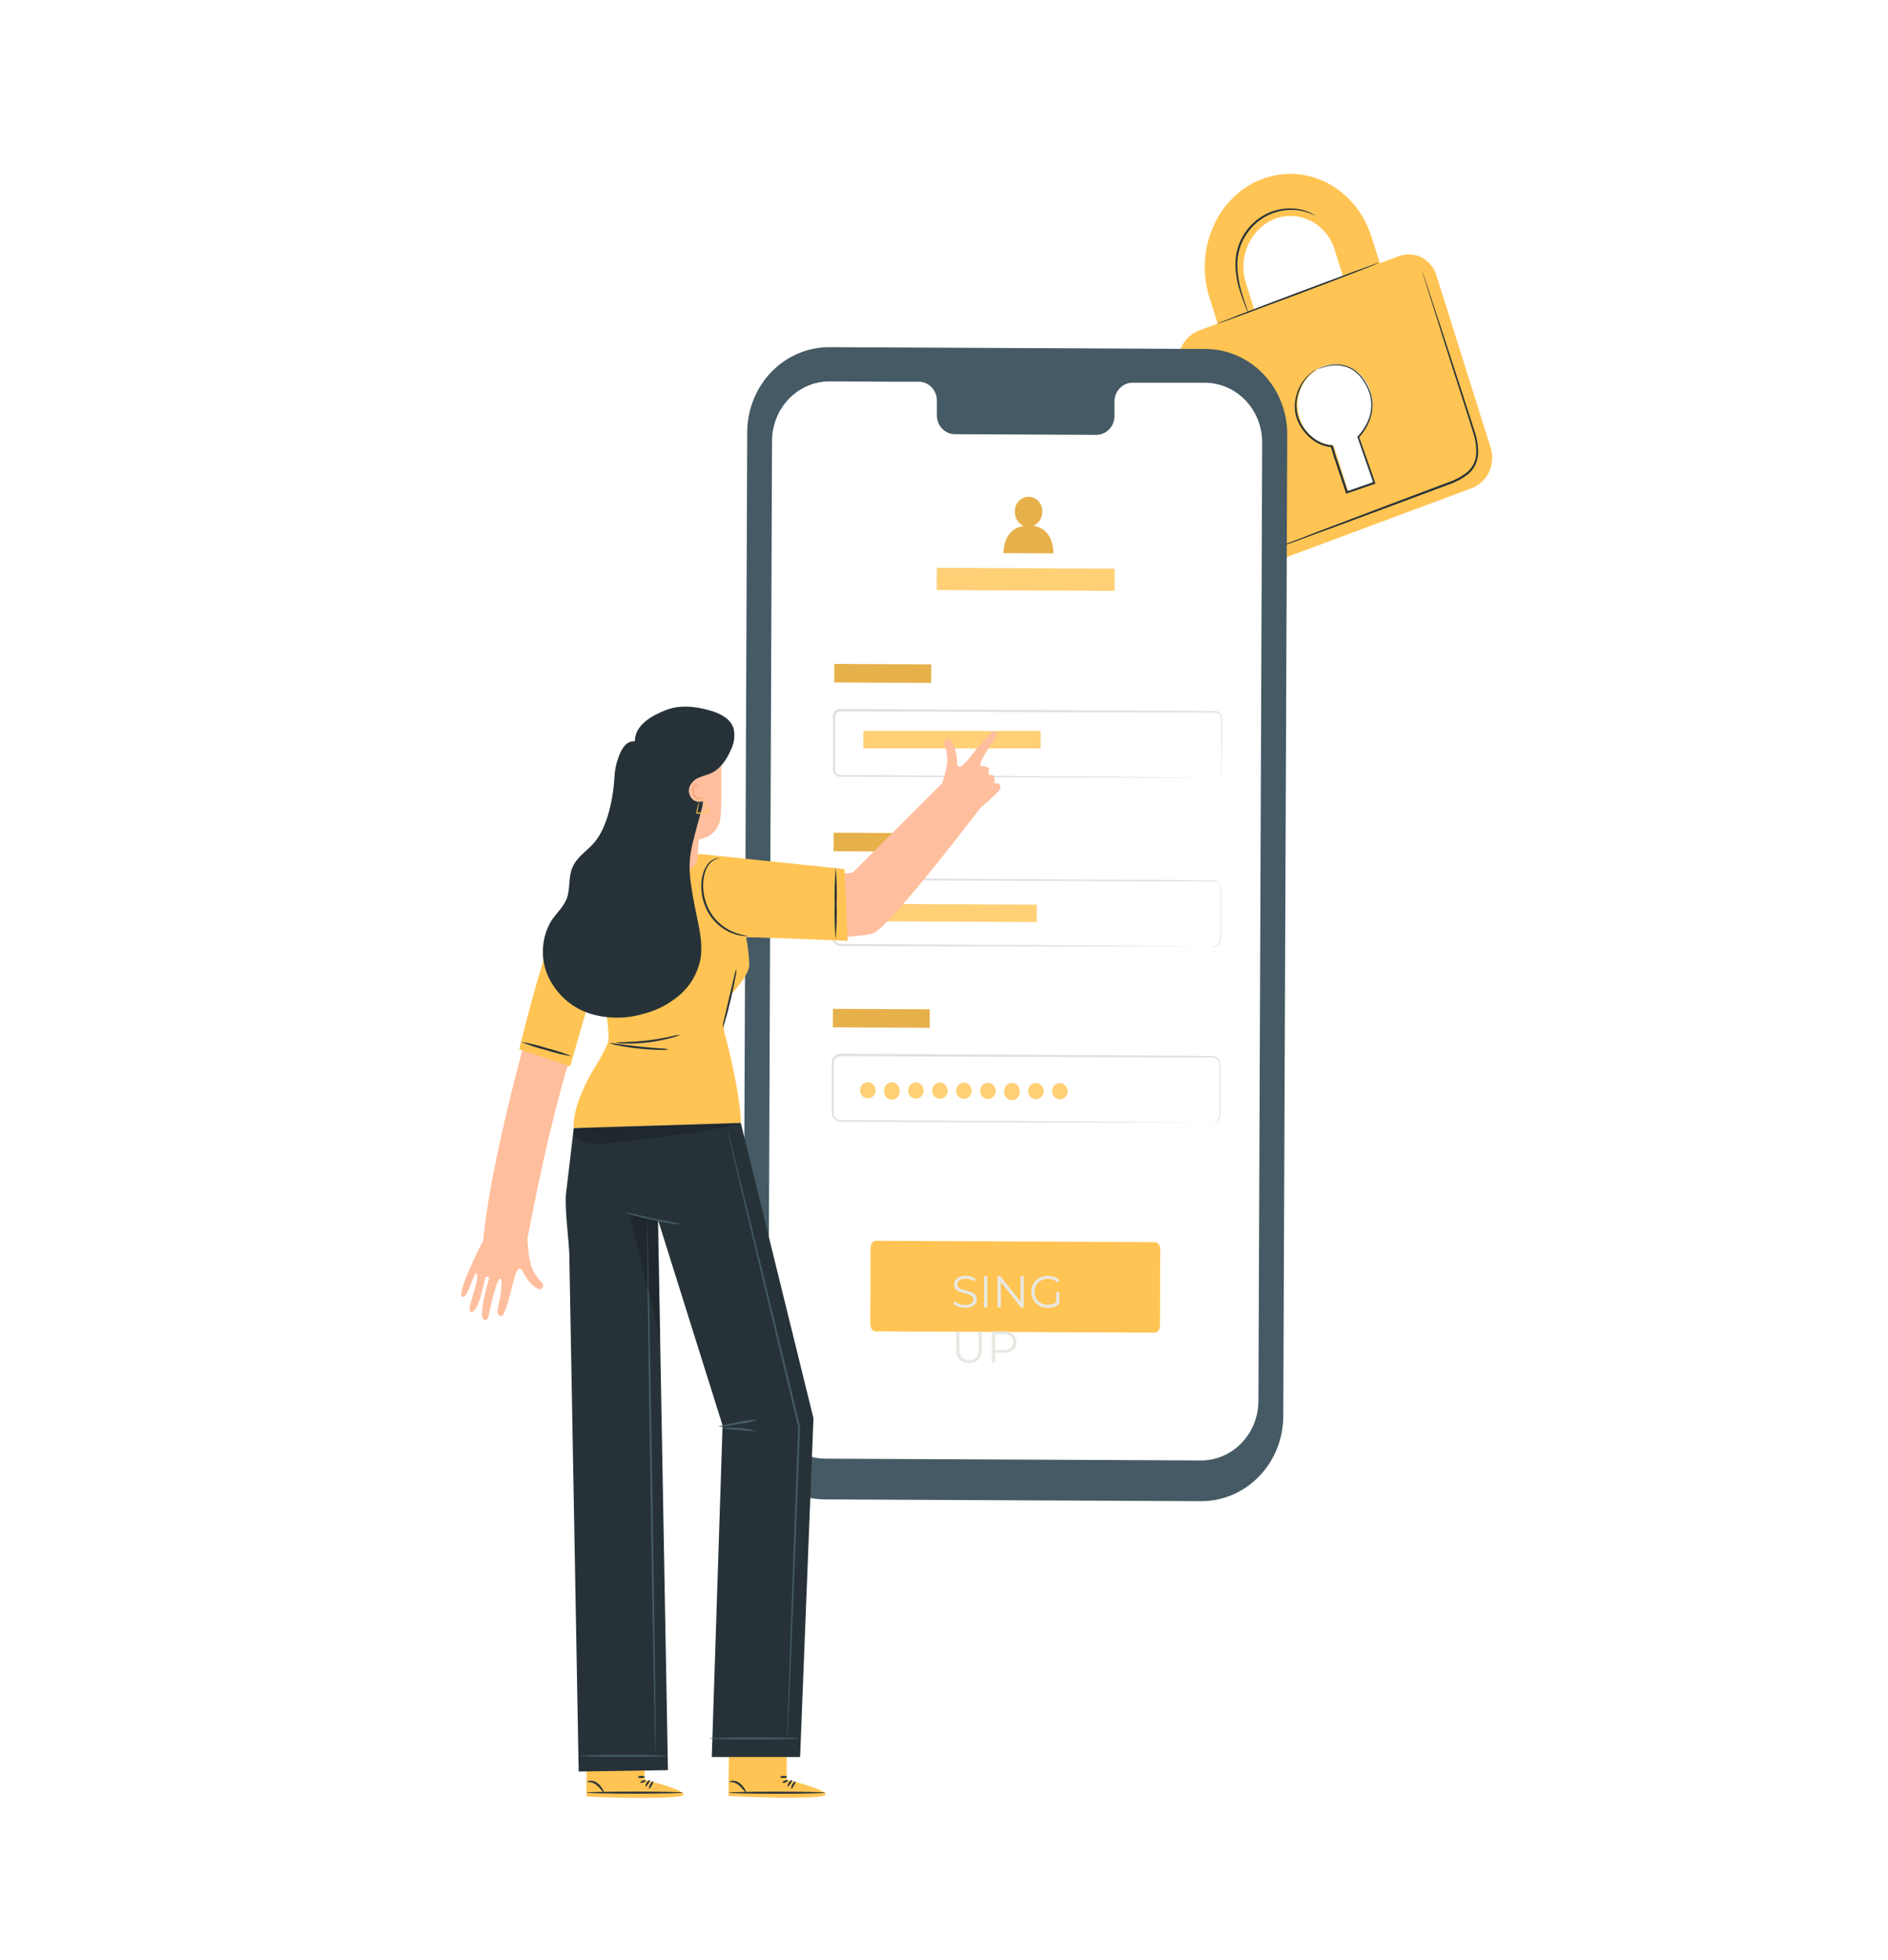 <svg width="342" height="355" viewBox="0 0 342 355" fill="none" xmlns="http://www.w3.org/2000/svg">
<g filter="url(#filter0_d_1117_514)">
<path d="M253.462 42.373L249.949 43.679L248.441 38.901C245.671 30.09 236.844 25.411 228.733 28.386C220.621 31.361 216.303 41.024 219.073 49.835L220.58 54.613L217.053 55.927C215.709 56.47 214.616 57.531 214.004 58.89C213.392 60.25 213.306 61.802 213.765 63.225L223.541 94.316C223.744 95.021 224.081 95.676 224.532 96.242C224.983 96.809 225.538 97.275 226.166 97.613C226.793 97.952 227.48 98.155 228.184 98.212C228.889 98.269 229.597 98.178 230.268 97.945L266.676 84.391C268.039 83.849 269.146 82.778 269.766 81.403C270.386 80.029 270.469 78.458 269.998 77.021L260.216 45.93C260.008 45.227 259.666 44.576 259.21 44.014C258.755 43.452 258.195 42.991 257.565 42.659C256.934 42.327 256.246 42.13 255.541 42.081C254.836 42.032 254.129 42.131 253.462 42.373ZM225.71 47.343C224.964 45.052 225.098 42.549 226.085 40.358C227.071 38.168 228.834 36.46 231.004 35.592C232.076 35.211 233.21 35.058 234.34 35.142C235.469 35.227 236.571 35.548 237.578 36.085C238.586 36.623 239.48 37.366 240.206 38.27C240.932 39.175 241.475 40.222 241.803 41.35L243.304 46.129L227.211 52.121L225.71 47.343ZM246.176 74.933L248.673 82.871C248.719 83.03 248.704 83.202 248.632 83.35C248.559 83.498 248.435 83.611 248.284 83.666L244.785 84.966C244.645 85.006 244.496 84.988 244.369 84.917C244.242 84.846 244.146 84.726 244.102 84.582L241.585 76.68C240.197 76.601 238.865 76.083 237.768 75.195C236.671 74.307 235.86 73.091 235.445 71.71C234.852 69.885 234.96 67.891 235.747 66.147C236.534 64.402 237.939 63.043 239.668 62.352C240.522 62.049 241.425 61.927 242.325 61.995C243.224 62.062 244.102 62.318 244.904 62.746C245.707 63.174 246.419 63.766 246.997 64.486C247.576 65.206 248.009 66.041 248.271 66.939C248.71 68.341 248.746 69.847 248.375 71.271C248.004 72.694 247.242 73.975 246.183 74.955L246.176 74.933Z" fill="#FFC453"/>
<path d="M249.792 43.594C249.792 43.694 243.277 46.242 235.173 49.274C227.068 52.306 220.458 54.741 220.423 54.67C220.389 54.599 226.938 52.029 235.05 48.99C243.161 45.951 249.758 43.502 249.792 43.594Z" fill="#263238"/>
<path d="M257.528 44.9C257.558 44.962 257.583 45.026 257.603 45.092C257.658 45.234 257.719 45.419 257.801 45.646C257.978 46.164 258.224 46.881 258.531 47.776L261.15 55.714C262.242 59.079 263.545 63.069 264.991 67.5C265.673 69.722 266.478 72.037 267.229 74.472C267.63 75.727 267.804 77.049 267.74 78.37C267.682 79.057 267.495 79.725 267.188 80.337C266.86 80.946 266.422 81.483 265.898 81.92C264.844 82.721 263.675 83.341 262.433 83.759L258.92 85.072L252.268 87.55L241.005 91.725L233.399 94.508L231.352 95.218L230.806 95.403C230.748 95.43 230.686 95.447 230.622 95.452C230.622 95.452 230.677 95.452 230.793 95.367L231.325 95.147L233.371 94.345L240.937 91.448L252.18 87.188L258.817 84.689L262.331 83.368C263.537 82.968 264.673 82.366 265.694 81.586C266.181 81.181 266.589 80.682 266.894 80.116C267.183 79.551 267.357 78.93 267.406 78.292C267.469 77.019 267.302 75.745 266.915 74.536C266.178 72.122 265.4 69.786 264.698 67.564C263.279 63.126 261.969 59.122 260.932 55.756C259.895 52.391 259.022 49.686 258.422 47.783C258.135 46.853 257.917 46.129 257.739 45.603L257.576 45.035C257.555 44.992 257.539 44.947 257.528 44.9Z" fill="#263238"/>
<path d="M238.317 35.109C238.317 35.109 237.956 34.925 237.287 34.641C236.334 34.26 235.326 34.049 234.306 34.016C232.794 33.962 231.288 34.258 229.899 34.882C228.21 35.66 226.765 36.917 225.731 38.51C224.69 40.099 224.131 41.977 224.128 43.899C224.142 45.475 224.372 47.041 224.81 48.55C225.165 49.842 225.533 50.871 225.779 51.589C225.924 51.953 226.042 52.328 226.133 52.71C225.94 52.37 225.777 52.011 225.649 51.638C225.369 50.928 224.967 49.92 224.571 48.621C224.086 47.096 223.821 45.505 223.787 43.899C223.768 41.904 224.34 39.951 225.424 38.304C226.494 36.653 227.998 35.357 229.756 34.57C231.189 33.942 232.741 33.665 234.292 33.761C235.335 33.816 236.359 34.068 237.315 34.506C237.57 34.629 237.816 34.771 238.051 34.932C238.148 34.976 238.238 35.036 238.317 35.109Z" fill="#263238"/>
<path d="M238.631 62.892C238.74 62.823 238.854 62.764 238.972 62.714C239.314 62.554 239.667 62.423 240.03 62.324C240.605 62.147 241.198 62.042 241.797 62.011C242.611 61.966 243.426 62.094 244.191 62.388C245.937 63.027 247.541 64.88 248.332 67.358C248.711 68.688 248.711 70.103 248.332 71.433C247.911 72.876 247.157 74.19 246.135 75.26L246.176 75.068C247.084 77.66 248.073 80.471 249.096 83.404L249.157 83.581L248.987 83.645L247.425 84.185L244.014 85.37L243.843 85.427L243.789 85.25C242.854 82.31 241.831 79.57 241.06 76.879L241.21 76.999C239.876 76.884 238.605 76.363 237.553 75.501C236.602 74.739 235.822 73.77 235.268 72.661C234.768 71.678 234.519 70.578 234.545 69.466C234.576 68.33 234.849 67.215 235.343 66.201C235.837 65.187 236.541 64.3 237.403 63.602C237.758 63.302 238.157 63.062 238.583 62.892C238.198 63.13 237.825 63.388 237.465 63.666C236.517 64.5 235.791 65.573 235.357 66.783C234.983 67.695 234.809 68.681 234.845 69.672C234.882 70.663 235.129 71.633 235.568 72.512C236.113 73.579 236.874 74.509 237.799 75.239C238.802 76.058 240.014 76.552 241.285 76.659H241.401L241.435 76.765C242.185 79.406 243.215 82.168 244.164 85.122L243.939 85.008L247.35 83.823L248.905 83.276L248.796 83.517C247.779 80.585 246.797 77.766 245.897 75.175V75.068L245.978 74.983C246.97 73.958 247.71 72.699 248.134 71.312C248.496 70.04 248.496 68.686 248.134 67.415C247.391 65.029 245.856 63.218 244.191 62.579C243.454 62.284 242.668 62.146 241.878 62.175C241.289 62.189 240.703 62.272 240.132 62.423C239.116 62.686 238.638 62.927 238.631 62.892Z" fill="#263238"/>
<path d="M217.545 267.897L149.4 267.571C145.465 267.548 141.699 265.901 138.93 262.991C136.161 260.081 134.615 256.146 134.631 252.05L135.354 74.259C135.362 72.23 135.754 70.222 136.508 68.351C137.262 66.48 138.363 64.781 139.748 63.353C141.133 61.925 142.775 60.795 144.58 60.027C146.385 59.26 148.317 58.87 150.267 58.88L218.404 59.207C222.339 59.228 226.106 60.873 228.876 63.782C231.647 66.691 233.195 70.625 233.18 74.72L232.457 252.504C232.449 254.534 232.057 256.543 231.303 258.415C230.55 260.287 229.449 261.986 228.064 263.415C226.679 264.845 225.038 265.976 223.233 266.745C221.428 267.514 219.495 267.906 217.545 267.897Z" fill="#455A64"/>
<path d="M218.302 65.32H205.095C204.664 65.328 204.239 65.425 203.843 65.604C203.448 65.784 203.091 66.042 202.792 66.365C202.493 66.688 202.258 67.07 202.101 67.487C201.943 67.905 201.867 68.351 201.875 68.799V71.291C201.883 71.739 201.806 72.185 201.648 72.602C201.491 73.019 201.256 73.4 200.957 73.722C200.658 74.045 200.3 74.303 199.905 74.481C199.51 74.66 199.085 74.756 198.655 74.763L172.909 74.642C172.038 74.618 171.212 74.235 170.612 73.578C170.012 72.92 169.687 72.041 169.709 71.135V68.643C169.731 67.738 169.408 66.86 168.809 66.203C168.211 65.545 167.386 65.162 166.517 65.135H161.871L150.308 65.079C147.557 65.062 144.913 66.18 142.952 68.188C140.992 70.196 139.877 72.93 139.85 75.793L139.167 249.331C139.161 250.751 139.424 252.158 139.94 253.473C140.456 254.787 141.216 255.983 142.177 256.992C143.137 258 144.279 258.802 145.537 259.352C146.795 259.901 148.145 260.187 149.51 260.194L217.511 260.52C218.876 260.527 220.229 260.254 221.493 259.716C222.757 259.178 223.906 258.386 224.876 257.386C225.846 256.386 226.617 255.197 227.145 253.887C227.674 252.576 227.949 251.171 227.955 249.75L228.637 76.212C228.653 73.341 227.574 70.581 225.636 68.539C223.698 66.497 221.06 65.339 218.302 65.32Z" fill="white"/>
<path d="M209.154 237.367L158.589 237.14C158.064 237.14 157.641 236.544 157.648 235.819L157.703 222.053C157.703 221.343 158.132 220.732 158.658 220.732L209.222 220.973C209.513 221.026 209.773 221.193 209.949 221.44C210.124 221.688 210.201 221.996 210.163 222.301L210.116 236.054C210.116 236.785 209.679 237.374 209.154 237.367Z" fill="#FFC453"/>
<path d="M174.811 232.871C174.389 232.871 173.982 232.803 173.592 232.668C173.207 232.527 172.909 232.348 172.697 232.131L172.933 231.668C173.134 231.863 173.402 232.028 173.738 232.164C174.08 232.294 174.437 232.359 174.811 232.359C175.169 232.359 175.459 232.315 175.682 232.229C175.909 232.137 176.075 232.015 176.178 231.863C176.286 231.711 176.34 231.543 176.34 231.359C176.34 231.136 176.275 230.957 176.145 230.822C176.02 230.686 175.855 230.581 175.649 230.505C175.443 230.424 175.215 230.353 174.966 230.293C174.717 230.234 174.467 230.171 174.218 230.106C173.969 230.036 173.738 229.944 173.527 229.83C173.321 229.716 173.153 229.567 173.023 229.383C172.898 229.193 172.836 228.946 172.836 228.643C172.836 228.361 172.909 228.103 173.055 227.87C173.207 227.632 173.437 227.442 173.746 227.301C174.055 227.155 174.451 227.082 174.933 227.082C175.253 227.082 175.57 227.128 175.885 227.22C176.199 227.307 176.47 227.429 176.698 227.586L176.495 228.065C176.251 227.903 175.991 227.784 175.714 227.708C175.443 227.632 175.18 227.594 174.925 227.594C174.584 227.594 174.302 227.64 174.08 227.732C173.857 227.824 173.692 227.949 173.584 228.106C173.481 228.258 173.429 228.431 173.429 228.627C173.429 228.849 173.492 229.028 173.616 229.163C173.746 229.299 173.914 229.404 174.12 229.48C174.332 229.556 174.562 229.624 174.811 229.684C175.061 229.743 175.307 229.808 175.551 229.879C175.801 229.949 176.028 230.041 176.234 230.155C176.446 230.264 176.614 230.41 176.739 230.594C176.869 230.779 176.934 231.02 176.934 231.318C176.934 231.594 176.858 231.852 176.706 232.09C176.554 232.324 176.321 232.513 176.007 232.66C175.698 232.801 175.299 232.871 174.811 232.871ZM178.245 232.822V227.13H178.847V232.822H178.245ZM180.698 232.822V227.13H181.194L185.122 232.074H184.862V227.13H185.455V232.822H184.959L181.04 227.878H181.3V232.822H180.698ZM189.809 232.871C189.376 232.871 188.975 232.801 188.606 232.66C188.243 232.513 187.926 232.31 187.655 232.05C187.389 231.79 187.18 231.483 187.028 231.131C186.882 230.779 186.809 230.394 186.809 229.976C186.809 229.559 186.882 229.174 187.028 228.822C187.18 228.469 187.392 228.163 187.663 227.903C187.934 227.643 188.251 227.442 188.614 227.301C188.983 227.155 189.384 227.082 189.818 227.082C190.251 227.082 190.647 227.149 191.005 227.285C191.368 227.42 191.677 227.626 191.932 227.903L191.558 228.285C191.319 228.046 191.056 227.876 190.769 227.773C190.482 227.67 190.173 227.618 189.842 227.618C189.49 227.618 189.164 227.678 188.866 227.797C188.573 227.911 188.316 228.076 188.094 228.293C187.877 228.505 187.706 228.754 187.581 229.041C187.462 229.323 187.403 229.635 187.403 229.976C187.403 230.312 187.462 230.624 187.581 230.911C187.706 231.199 187.877 231.451 188.094 231.668C188.316 231.879 188.573 232.044 188.866 232.164C189.164 232.277 189.487 232.334 189.834 232.334C190.159 232.334 190.465 232.286 190.753 232.188C191.045 232.09 191.314 231.925 191.558 231.692L191.899 232.147C191.628 232.386 191.311 232.567 190.948 232.692C190.585 232.811 190.205 232.871 189.809 232.871ZM191.322 232.074V229.976H191.899V232.147L191.322 232.074ZM175.535 242.871C174.809 242.871 174.237 242.662 173.819 242.245C173.402 241.828 173.193 241.21 173.193 240.391V237.13H173.795V240.367C173.795 241.039 173.947 241.535 174.25 241.855C174.554 242.174 174.982 242.334 175.535 242.334C176.094 242.334 176.524 242.174 176.828 241.855C177.132 241.535 177.283 241.039 177.283 240.367V237.13H177.869V240.391C177.869 241.21 177.66 241.828 177.243 242.245C176.831 242.662 176.262 242.871 175.535 242.871ZM179.682 242.822V237.13H181.812C182.295 237.13 182.71 237.209 183.057 237.366C183.403 237.518 183.669 237.74 183.853 238.033C184.043 238.32 184.138 238.67 184.138 239.082C184.138 239.483 184.043 239.83 183.853 240.123C183.669 240.41 183.403 240.632 183.057 240.789C182.71 240.947 182.295 241.025 181.812 241.025H180.015L180.284 240.741V242.822H179.682ZM180.284 240.789L180.015 240.497H181.796C182.365 240.497 182.796 240.375 183.089 240.131C183.387 239.881 183.536 239.532 183.536 239.082C183.536 238.627 183.387 238.274 183.089 238.025C182.796 237.775 182.365 237.651 181.796 237.651H180.015L180.284 237.366V240.789Z" fill="#E8E8E3"/>
<path d="M168.675 116.334L151.129 116.251L151.115 119.602L168.66 119.685L168.675 116.334Z" fill="#FFC453"/>
<path opacity="0.1" d="M168.675 116.334L151.129 116.251L151.115 119.602L168.66 119.685L168.675 116.334Z" fill="black"/>
<path d="M220.11 136.909C220.247 136.895 220.383 136.861 220.512 136.81C220.701 136.733 220.865 136.602 220.986 136.433C221.106 136.263 221.179 136.062 221.194 135.851C221.194 134.723 221.194 133.075 221.194 130.96C221.194 129.902 221.194 128.716 221.194 127.41C221.194 127.09 221.194 126.756 221.194 126.423C221.239 126.099 221.171 125.769 221.003 125.493C220.909 125.36 220.787 125.252 220.646 125.177C220.505 125.101 220.35 125.061 220.191 125.059H219.127H209.27L152.211 124.839C152.065 124.837 151.92 124.871 151.79 124.939C151.659 125.007 151.546 125.107 151.461 125.23C151.296 125.508 151.233 125.838 151.283 126.16C151.283 126.87 151.283 127.58 151.283 128.29C151.283 129.71 151.283 131.13 151.283 132.55C151.283 133.26 151.283 133.97 151.283 134.68C151.255 135.011 151.255 135.343 151.283 135.674C151.319 135.816 151.386 135.947 151.478 136.058C151.57 136.169 151.686 136.256 151.815 136.313C151.95 136.369 152.094 136.395 152.238 136.391H155.711L170.862 136.476L196.513 136.64L213.806 136.782L218.506 136.838H219.728C220.007 136.838 220.144 136.838 220.144 136.838H219.728H218.506H213.806H196.513L170.862 136.753L155.711 136.689H152.238C152.047 136.697 151.857 136.663 151.679 136.59C151.499 136.51 151.339 136.389 151.212 136.235C151.084 136.081 150.992 135.899 150.942 135.702C150.903 135.516 150.889 135.325 150.901 135.134V134.609C150.901 133.899 150.901 133.189 150.901 132.479C150.901 131.059 150.901 129.639 150.901 128.219C150.901 127.509 150.901 126.799 150.901 126.089C150.888 125.9 150.888 125.71 150.901 125.521C150.927 125.312 151.004 125.114 151.126 124.946C151.244 124.774 151.4 124.635 151.58 124.54C151.761 124.445 151.961 124.397 152.163 124.399L209.222 124.726L219.08 124.797H220.144C220.331 124.797 220.516 124.844 220.682 124.934C220.848 125.025 220.991 125.155 221.099 125.315C221.291 125.624 221.369 125.995 221.317 126.359C221.317 126.692 221.317 127.026 221.317 127.346C221.317 128.638 221.317 129.824 221.317 130.896C221.317 133.026 221.269 134.659 221.256 135.795C221.239 136.013 221.163 136.222 221.036 136.397C220.909 136.572 220.737 136.705 220.539 136.782C220.41 136.865 220.261 136.909 220.11 136.909Z" fill="#E0E0E0"/>
<path d="M188.49 128.404H156.4V131.535H188.49V128.404Z" fill="#FFC453"/>
<path opacity="0.2" d="M188.49 128.404H156.4V131.535H188.49V128.404Z" fill="white"/>
<path d="M168.555 146.905L151.01 146.823L150.995 150.174L168.541 150.257L168.555 146.905Z" fill="#FFC453"/>
<path opacity="0.1" d="M168.555 146.905L151.01 146.823L150.995 150.174L168.541 150.257L168.555 146.905Z" fill="black"/>
<path d="M219.666 167.482C219.804 167.464 219.941 167.438 220.076 167.404C220.266 167.341 220.441 167.236 220.59 167.096C220.738 166.957 220.856 166.785 220.935 166.594C221.043 166.308 221.085 165.999 221.058 165.693C221.058 165.352 221.058 164.983 221.058 164.571C221.058 163.747 221.058 162.81 221.058 161.731V157.222C221.091 156.896 221.021 156.567 220.86 156.285C220.692 155.996 220.427 155.781 220.117 155.682C219.777 155.619 219.431 155.6 219.086 155.625H209.27L152.409 155.405C152.103 155.406 151.808 155.522 151.578 155.732C151.349 155.942 151.2 156.232 151.16 156.548C151.16 157.222 151.16 157.968 151.16 158.678C151.16 160.098 151.16 161.518 151.16 162.938C151.16 163.648 151.16 164.358 151.16 165.068C151.135 165.4 151.149 165.734 151.201 166.062C151.287 166.35 151.462 166.6 151.699 166.772C151.951 166.938 152.247 167.018 152.545 166.999H153.494H155.465L170.562 167.077L196.124 167.241L213.356 167.383L218.043 167.439H213.356H196.124L170.548 167.411L155.451 167.354H152.484C152.115 167.377 151.749 167.275 151.44 167.063C151.13 166.839 150.903 166.511 150.799 166.133C150.738 165.772 150.719 165.405 150.744 165.039C150.744 164.329 150.744 163.619 150.744 162.909C150.744 161.489 150.744 160.069 150.744 158.649C150.744 157.939 150.744 157.229 150.744 156.519C150.794 156.114 150.984 155.74 151.279 155.47C151.574 155.199 151.954 155.05 152.347 155.05L209.208 155.376L219.025 155.454C219.391 155.431 219.757 155.457 220.117 155.533C220.471 155.653 220.77 155.906 220.956 156.243C221.132 156.555 221.209 156.918 221.174 157.279C221.174 157.613 221.174 157.94 221.174 158.266C221.174 159.551 221.174 160.73 221.174 161.816C221.174 162.902 221.174 163.818 221.174 164.656C221.174 165.061 221.174 165.437 221.174 165.785C221.199 166.103 221.15 166.422 221.031 166.715C220.942 166.911 220.814 167.085 220.655 167.224C220.496 167.364 220.31 167.466 220.11 167.524C219.961 167.537 219.811 167.523 219.666 167.482Z" fill="#E0E0E0"/>
<path d="M168.423 178.805L150.877 178.722L150.863 182.073L168.409 182.156L168.423 178.805Z" fill="#FFC453"/>
<path opacity="0.1" d="M168.423 178.805L150.877 178.722L150.863 182.073L168.409 182.156L168.423 178.805Z" fill="black"/>
<path d="M219.53 199.368C219.668 199.351 219.804 199.325 219.939 199.29C220.129 199.227 220.304 199.123 220.452 198.985C220.6 198.847 220.718 198.677 220.799 198.488C220.906 198.201 220.948 197.892 220.921 197.586C220.921 197.238 220.921 196.876 220.921 196.457C220.921 195.641 220.921 194.696 220.921 193.617V189.109C220.954 188.782 220.885 188.453 220.724 188.171C220.551 187.887 220.288 187.676 219.98 187.575C219.641 187.509 219.295 187.488 218.95 187.511H209.133L152.272 187.291C151.967 187.292 151.671 187.408 151.442 187.618C151.212 187.829 151.064 188.118 151.024 188.434C151.024 189.144 151.024 189.854 151.024 190.564C151.024 191.984 151.024 193.404 151.024 194.824C151.024 195.534 151.024 196.244 151.024 196.954C150.999 197.283 151.012 197.615 151.065 197.941C151.147 198.231 151.323 198.482 151.563 198.651C151.813 198.821 152.111 198.901 152.409 198.878H155.376L170.473 198.963L196.035 199.127L213.267 199.269L217.954 199.325H213.267H196.035L170.473 199.247L155.376 199.183H152.409C152.04 199.209 151.672 199.107 151.365 198.892C151.055 198.669 150.828 198.34 150.724 197.962C150.663 197.601 150.644 197.234 150.669 196.869C150.669 196.159 150.669 195.449 150.669 194.739C150.669 193.319 150.669 191.899 150.669 190.479C150.669 189.769 150.669 189.059 150.669 188.313C150.717 187.908 150.906 187.535 151.2 187.264C151.494 186.994 151.873 186.844 152.266 186.844L209.126 187.17L218.943 187.248C219.309 187.225 219.676 187.251 220.035 187.326C220.389 187.447 220.688 187.7 220.874 188.036C221.05 188.349 221.127 188.712 221.092 189.073C221.092 189.407 221.092 189.74 221.092 190.06C221.092 191.345 221.092 192.524 221.092 193.61C221.092 194.696 221.092 195.612 221.092 196.45C221.092 196.855 221.092 197.231 221.092 197.579C221.118 197.896 221.069 198.216 220.949 198.509C220.86 198.705 220.732 198.879 220.573 199.018C220.414 199.158 220.228 199.26 220.028 199.318C219.868 199.375 219.697 199.392 219.53 199.368Z" fill="#E0E0E0"/>
<path d="M187.805 159.861L155.715 159.71L155.701 162.841L187.791 162.992L187.805 159.861Z" fill="#FFC453"/>
<path opacity="0.2" d="M187.805 159.861L155.715 159.71L155.701 162.841L187.791 162.992L187.805 159.861Z" fill="white"/>
<path d="M158.617 193.574C158.597 193.86 158.496 194.133 158.329 194.36C158.161 194.587 157.932 194.757 157.672 194.85C157.412 194.944 157.131 194.955 156.865 194.884C156.598 194.812 156.358 194.661 156.173 194.449C155.989 194.236 155.868 193.972 155.826 193.689C155.784 193.406 155.823 193.117 155.938 192.857C156.053 192.596 156.239 192.377 156.473 192.226C156.706 192.074 156.977 191.998 157.252 192.005C157.632 192.027 157.989 192.204 158.244 192.498C158.5 192.792 158.634 193.179 158.617 193.574Z" fill="#FFC453"/>
<path d="M162.962 193.596C162.976 193.796 162.95 193.997 162.885 194.186C162.821 194.375 162.72 194.548 162.588 194.695C162.457 194.842 162.298 194.959 162.121 195.039C161.944 195.119 161.753 195.16 161.56 195.16C161.368 195.16 161.177 195.119 161 195.039C160.823 194.959 160.664 194.842 160.533 194.695C160.401 194.548 160.3 194.375 160.236 194.186C160.171 193.997 160.145 193.796 160.159 193.596C160.145 193.396 160.171 193.195 160.236 193.006C160.3 192.816 160.401 192.643 160.533 192.496C160.664 192.35 160.823 192.233 161 192.153C161.177 192.073 161.368 192.031 161.56 192.031C161.753 192.031 161.944 192.073 162.121 192.153C162.298 192.233 162.457 192.35 162.588 192.496C162.72 192.643 162.821 192.816 162.885 193.006C162.95 193.195 162.976 193.396 162.962 193.596Z" fill="#FFC453"/>
<path d="M167.315 193.617C167.295 193.903 167.194 194.176 167.026 194.403C166.858 194.629 166.63 194.8 166.37 194.893C166.11 194.986 165.829 194.998 165.563 194.926C165.296 194.855 165.056 194.704 164.871 194.491C164.687 194.279 164.566 194.015 164.524 193.732C164.482 193.449 164.521 193.159 164.636 192.899C164.751 192.639 164.937 192.42 165.171 192.268C165.404 192.117 165.675 192.04 165.95 192.048C166.33 192.072 166.685 192.249 166.94 192.543C167.195 192.836 167.33 193.222 167.315 193.617Z" fill="#FFC453"/>
<path d="M171.66 193.638C171.64 193.924 171.54 194.197 171.372 194.424C171.204 194.651 170.976 194.821 170.716 194.914C170.455 195.008 170.175 195.019 169.908 194.948C169.642 194.876 169.401 194.725 169.217 194.513C169.032 194.3 168.911 194.036 168.87 193.753C168.828 193.47 168.867 193.181 168.982 192.92C169.097 192.66 169.283 192.441 169.516 192.29C169.75 192.138 170.021 192.062 170.296 192.069C170.675 192.093 171.031 192.271 171.286 192.564C171.541 192.857 171.675 193.243 171.66 193.638Z" fill="#FFC453"/>
<path d="M176.006 193.652C175.987 193.939 175.888 194.212 175.721 194.44C175.553 194.668 175.326 194.84 175.065 194.934C174.805 195.028 174.524 195.041 174.257 194.97C173.99 194.899 173.749 194.749 173.564 194.536C173.379 194.324 173.257 194.06 173.215 193.777C173.173 193.494 173.212 193.204 173.326 192.943C173.441 192.682 173.627 192.463 173.861 192.311C174.095 192.16 174.366 192.083 174.641 192.09C175.02 192.114 175.374 192.291 175.629 192.583C175.884 192.875 176.019 193.258 176.006 193.652Z" fill="#FFC453"/>
<path d="M180.358 193.674C180.34 193.958 180.242 194.231 180.076 194.458C179.91 194.685 179.685 194.857 179.426 194.953C179.168 195.048 178.889 195.063 178.622 194.995C178.356 194.927 178.115 194.78 177.928 194.572C177.741 194.363 177.617 194.102 177.571 193.821C177.525 193.54 177.559 193.251 177.668 192.989C177.778 192.728 177.959 192.506 178.188 192.35C178.418 192.194 178.686 192.111 178.96 192.112C179.344 192.127 179.707 192.299 179.969 192.592C180.231 192.885 180.371 193.274 180.358 193.674Z" fill="#FFC453"/>
<path d="M184.704 193.695C184.717 193.895 184.691 194.096 184.627 194.285C184.562 194.475 184.461 194.648 184.33 194.795C184.198 194.941 184.039 195.058 183.862 195.138C183.685 195.218 183.495 195.26 183.302 195.26C183.109 195.26 182.918 195.218 182.742 195.138C182.565 195.058 182.406 194.941 182.274 194.795C182.143 194.648 182.042 194.475 181.977 194.285C181.913 194.096 181.887 193.895 181.9 193.695C181.887 193.495 181.913 193.294 181.977 193.105C182.042 192.916 182.143 192.743 182.274 192.596C182.406 192.449 182.565 192.332 182.742 192.252C182.918 192.172 183.109 192.131 183.302 192.131C183.495 192.131 183.685 192.172 183.862 192.252C184.039 192.332 184.198 192.449 184.33 192.596C184.461 192.743 184.562 192.916 184.627 193.105C184.691 193.294 184.717 193.495 184.704 193.695Z" fill="#FFC453"/>
<path d="M189.049 193.716C189.031 194.001 188.933 194.274 188.767 194.501C188.601 194.728 188.376 194.9 188.117 194.995C187.859 195.091 187.58 195.105 187.314 195.038C187.047 194.97 186.806 194.823 186.619 194.614C186.432 194.405 186.308 194.145 186.262 193.863C186.216 193.582 186.25 193.293 186.359 193.032C186.469 192.77 186.65 192.548 186.879 192.392C187.109 192.236 187.377 192.154 187.651 192.154C188.035 192.169 188.398 192.342 188.66 192.635C188.922 192.927 189.062 193.316 189.049 193.716Z" fill="#FFC453"/>
<path d="M193.395 193.738C193.376 194.024 193.277 194.298 193.11 194.525C192.943 194.753 192.715 194.925 192.455 195.019C192.194 195.113 191.913 195.126 191.646 195.055C191.38 194.985 191.138 194.834 190.953 194.622C190.768 194.409 190.647 194.145 190.604 193.862C190.562 193.579 190.601 193.289 190.716 193.028C190.83 192.768 191.016 192.548 191.25 192.396C191.484 192.245 191.755 192.168 192.031 192.176C192.409 192.2 192.763 192.376 193.018 192.668C193.273 192.96 193.408 193.344 193.395 193.738Z" fill="#FFC453"/>
<g opacity="0.2">
<path d="M158.617 193.574C158.597 193.86 158.496 194.133 158.329 194.36C158.161 194.587 157.932 194.757 157.672 194.85C157.412 194.944 157.131 194.955 156.865 194.884C156.598 194.812 156.358 194.661 156.173 194.449C155.989 194.236 155.868 193.972 155.826 193.689C155.784 193.406 155.823 193.117 155.938 192.857C156.053 192.596 156.239 192.377 156.473 192.226C156.706 192.074 156.977 191.998 157.252 192.005C157.632 192.027 157.989 192.204 158.244 192.498C158.5 192.792 158.634 193.179 158.617 193.574Z" fill="white"/>
<path d="M162.962 193.596C162.976 193.796 162.95 193.997 162.885 194.186C162.821 194.375 162.72 194.548 162.588 194.695C162.457 194.842 162.298 194.959 162.121 195.039C161.944 195.119 161.753 195.16 161.56 195.16C161.368 195.16 161.177 195.119 161 195.039C160.823 194.959 160.664 194.842 160.533 194.695C160.401 194.548 160.3 194.375 160.236 194.186C160.171 193.997 160.145 193.796 160.159 193.596C160.145 193.396 160.171 193.195 160.236 193.006C160.3 192.816 160.401 192.643 160.533 192.496C160.664 192.35 160.823 192.233 161 192.153C161.177 192.073 161.368 192.031 161.56 192.031C161.753 192.031 161.944 192.073 162.121 192.153C162.298 192.233 162.457 192.35 162.588 192.496C162.72 192.643 162.821 192.816 162.885 193.006C162.95 193.195 162.976 193.396 162.962 193.596Z" fill="white"/>
<path d="M167.315 193.617C167.295 193.903 167.194 194.176 167.027 194.403C166.859 194.629 166.63 194.8 166.37 194.893C166.11 194.986 165.829 194.998 165.563 194.926C165.296 194.855 165.056 194.704 164.871 194.491C164.687 194.279 164.566 194.015 164.524 193.732C164.482 193.449 164.521 193.159 164.636 192.899C164.751 192.639 164.937 192.42 165.171 192.268C165.404 192.117 165.675 192.04 165.95 192.048C166.33 192.072 166.685 192.249 166.94 192.543C167.195 192.836 167.33 193.222 167.315 193.617Z" fill="white"/>
<path d="M171.66 193.638C171.64 193.924 171.54 194.197 171.372 194.424C171.204 194.651 170.976 194.821 170.716 194.914C170.456 195.007 170.175 195.019 169.908 194.948C169.642 194.876 169.401 194.725 169.217 194.513C169.032 194.3 168.912 194.036 168.87 193.753C168.828 193.47 168.867 193.181 168.982 192.92C169.097 192.66 169.283 192.441 169.516 192.289C169.75 192.138 170.021 192.062 170.296 192.069C170.675 192.093 171.031 192.271 171.286 192.564C171.541 192.857 171.675 193.243 171.66 193.638Z" fill="white"/>
<path d="M176.006 193.652C175.987 193.939 175.888 194.212 175.721 194.44C175.554 194.668 175.326 194.84 175.066 194.934C174.805 195.028 174.524 195.041 174.257 194.97C173.99 194.899 173.749 194.749 173.564 194.536C173.379 194.324 173.257 194.06 173.215 193.777C173.173 193.494 173.212 193.204 173.326 192.943C173.441 192.682 173.627 192.463 173.861 192.311C174.095 192.16 174.366 192.083 174.642 192.09C175.02 192.114 175.374 192.291 175.629 192.583C175.884 192.875 176.019 193.258 176.006 193.652Z" fill="white"/>
<path d="M180.358 193.674C180.34 193.958 180.242 194.231 180.076 194.458C179.91 194.685 179.685 194.857 179.426 194.953C179.168 195.048 178.889 195.063 178.622 194.995C178.356 194.927 178.115 194.78 177.928 194.572C177.741 194.363 177.617 194.102 177.571 193.821C177.525 193.54 177.559 193.251 177.668 192.989C177.778 192.728 177.959 192.506 178.188 192.35C178.418 192.194 178.686 192.111 178.96 192.112C179.344 192.127 179.707 192.299 179.969 192.592C180.231 192.885 180.371 193.274 180.358 193.674Z" fill="white"/>
<path d="M184.704 193.695C184.717 193.895 184.691 194.096 184.627 194.285C184.562 194.474 184.461 194.648 184.33 194.794C184.198 194.941 184.039 195.058 183.862 195.138C183.685 195.218 183.495 195.259 183.302 195.259C183.109 195.259 182.918 195.218 182.742 195.138C182.565 195.058 182.406 194.941 182.274 194.794C182.143 194.648 182.042 194.474 181.977 194.285C181.913 194.096 181.887 193.895 181.9 193.695C181.887 193.495 181.913 193.294 181.977 193.105C182.042 192.916 182.143 192.742 182.274 192.596C182.406 192.449 182.565 192.332 182.742 192.252C182.918 192.172 183.109 192.131 183.302 192.131C183.495 192.131 183.685 192.172 183.862 192.252C184.039 192.332 184.198 192.449 184.33 192.596C184.461 192.742 184.562 192.916 184.627 193.105C184.691 193.294 184.717 193.495 184.704 193.695Z" fill="white"/>
<path d="M189.049 193.716C189.031 194.001 188.933 194.274 188.767 194.501C188.601 194.728 188.376 194.9 188.117 194.995C187.859 195.091 187.58 195.105 187.314 195.038C187.047 194.97 186.806 194.823 186.619 194.614C186.432 194.405 186.308 194.145 186.262 193.863C186.216 193.582 186.25 193.293 186.359 193.032C186.469 192.77 186.65 192.548 186.879 192.392C187.109 192.236 187.377 192.154 187.651 192.154C188.035 192.169 188.398 192.342 188.66 192.635C188.922 192.927 189.062 193.316 189.049 193.716Z" fill="white"/>
<path d="M193.395 193.738C193.376 194.024 193.277 194.298 193.11 194.525C192.943 194.753 192.715 194.925 192.455 195.019C192.194 195.113 191.913 195.126 191.646 195.055C191.38 194.985 191.138 194.834 190.953 194.622C190.768 194.409 190.647 194.145 190.604 193.862C190.562 193.579 190.601 193.289 190.716 193.028C190.83 192.768 191.016 192.548 191.25 192.396C191.484 192.245 191.755 192.168 192.031 192.176C192.409 192.2 192.763 192.376 193.018 192.668C193.273 192.96 193.408 193.344 193.395 193.738Z" fill="white"/>
</g>
<path d="M187.221 91.242C187.695 91.025 188.097 90.668 188.377 90.214C188.658 89.761 188.803 89.232 188.797 88.693C188.815 88.343 188.764 87.993 188.647 87.663C188.53 87.334 188.351 87.033 188.119 86.779C187.887 86.524 187.607 86.322 187.297 86.183C186.988 86.045 186.654 85.973 186.317 85.973C185.98 85.973 185.647 86.045 185.337 86.183C185.027 86.322 184.748 86.524 184.516 86.779C184.284 87.033 184.104 87.334 183.987 87.663C183.871 87.993 183.82 88.343 183.837 88.693C183.827 89.237 183.972 89.773 184.254 90.231C184.535 90.69 184.941 91.052 185.42 91.27C181.6 91.867 181.77 96.184 181.77 96.184L190.803 96.226C190.803 96.226 191.014 91.831 187.221 91.242Z" fill="#FFC453"/>
<path opacity="0.1" d="M187.221 91.242C187.695 91.025 188.097 90.668 188.377 90.214C188.658 89.761 188.803 89.232 188.797 88.693C188.815 88.343 188.764 87.993 188.647 87.663C188.53 87.334 188.351 87.033 188.119 86.779C187.887 86.524 187.607 86.322 187.297 86.183C186.988 86.045 186.654 85.973 186.317 85.973C185.98 85.973 185.647 86.045 185.337 86.183C185.027 86.322 184.748 86.524 184.516 86.779C184.284 87.033 184.104 87.334 183.987 87.663C183.871 87.993 183.82 88.343 183.837 88.693C183.827 89.237 183.972 89.773 184.254 90.231C184.535 90.69 184.941 91.052 185.42 91.27C181.6 91.867 181.77 96.184 181.77 96.184L190.803 96.226C190.803 96.226 191.014 91.831 187.221 91.242Z" fill="black"/>
<path d="M201.898 99.011L169.706 98.859L169.688 102.863L201.881 103.015L201.898 99.011Z" fill="#FFC453"/>
<path opacity="0.2" d="M201.898 99.011L169.706 98.859L169.688 102.863L201.881 103.015L201.898 99.011Z" fill="white"/>
<path d="M116.757 318.321V312.251L106.299 312.173L106.211 321.353L106.859 321.403C109.744 321.594 121.54 321.878 123.477 321.254C125.633 320.558 116.757 318.321 116.757 318.321Z" fill="#FFC453"/>
<path d="M123.723 320.686C123.723 320.785 119.807 320.87 114.984 320.87C110.161 320.87 106.245 320.785 106.245 320.686C106.245 320.586 110.161 320.501 114.984 320.501C119.807 320.501 123.723 320.586 123.723 320.686Z" fill="#263238"/>
<path d="M116.942 319.564C116.853 319.514 116.942 319.195 117.153 318.854C117.364 318.513 117.651 318.371 117.719 318.442C117.787 318.513 117.644 318.783 117.44 319.074C117.235 319.365 117.03 319.614 116.942 319.564Z" fill="#263238"/>
<path d="M117.61 319.961C117.515 319.961 117.562 319.564 117.767 319.188C117.972 318.811 118.245 318.584 118.32 318.641C118.395 318.698 118.272 319.017 118.081 319.351C117.89 319.685 117.699 319.997 117.61 319.961Z" fill="#263238"/>
<path d="M109.396 320.657C109.356 320.657 109.199 320.529 108.974 320.26C108.699 319.913 108.393 319.594 108.059 319.308C107.732 319.036 107.341 318.857 106.927 318.79C106.606 318.747 106.402 318.79 106.381 318.747C106.361 318.705 106.559 318.556 106.934 318.527C107.429 318.516 107.912 318.687 108.298 319.01C108.66 319.317 108.965 319.69 109.199 320.111C109.356 320.423 109.437 320.629 109.396 320.657Z" fill="#263238"/>
<path d="M116.976 318.421C117.023 318.506 116.846 318.719 116.546 318.833C116.246 318.946 115.98 318.904 115.966 318.833C115.952 318.762 116.164 318.613 116.423 318.513C116.682 318.414 116.921 318.336 116.976 318.421Z" fill="#263238"/>
<path d="M116.812 317.831C116.812 317.938 116.539 318.023 116.184 318.03C115.83 318.037 115.55 317.952 115.557 317.853C115.564 317.753 115.843 317.661 116.184 317.654C116.525 317.647 116.798 317.732 116.812 317.831Z" fill="#263238"/>
<path d="M142.51 318.321V312.251L132.052 312.173L131.964 321.261L132.612 321.31C135.497 321.502 147.299 321.878 149.23 321.254C151.386 320.558 142.51 318.321 142.51 318.321Z" fill="#FFC453"/>
<path d="M149.475 320.7C149.475 320.799 145.566 320.884 140.736 320.884C135.907 320.884 132.004 320.799 132.004 320.7C132.004 320.6 135.913 320.515 140.736 320.515C145.56 320.515 149.475 320.6 149.475 320.7Z" fill="#263238"/>
<path d="M142.694 319.564C142.612 319.514 142.694 319.195 142.906 318.854C143.117 318.513 143.404 318.371 143.472 318.442C143.54 318.513 143.397 318.783 143.192 319.074C142.988 319.365 142.783 319.614 142.694 319.564Z" fill="#263238"/>
<path d="M143.363 319.961C143.274 319.961 143.315 319.564 143.527 319.188C143.738 318.811 144.004 318.584 144.079 318.641C144.154 318.698 144.025 319.017 143.834 319.351C143.643 319.685 143.458 319.997 143.363 319.961Z" fill="#263238"/>
<path d="M135.149 320.657C135.108 320.657 134.958 320.529 134.726 320.26C134.452 319.913 134.145 319.594 133.812 319.308C133.485 319.036 133.094 318.857 132.68 318.79C132.366 318.747 132.154 318.79 132.134 318.747C132.114 318.705 132.311 318.556 132.687 318.527C133.182 318.516 133.665 318.687 134.051 319.01C134.415 319.315 134.72 319.688 134.951 320.111C135.108 320.423 135.19 320.629 135.149 320.657Z" fill="#263238"/>
<path d="M142.729 318.421C142.776 318.506 142.599 318.719 142.299 318.833C141.999 318.946 141.733 318.904 141.719 318.833C141.705 318.762 141.917 318.613 142.176 318.513C142.435 318.414 142.674 318.336 142.729 318.421Z" fill="#263238"/>
<path d="M142.578 317.831C142.578 317.938 142.305 318.023 141.951 318.03C141.596 318.037 141.323 317.952 141.33 317.853C141.337 317.753 141.61 317.661 141.951 317.654C142.292 317.647 142.578 317.732 142.578 317.831Z" fill="#263238"/>
<path d="M181.04 138.052C180.768 137.761 180.092 137.903 180.092 137.903C180.16 137.494 180.16 137.077 180.092 136.668C179.969 136.27 179.11 136.348 179.11 136.348C179.07 136.014 179.07 135.675 179.11 135.34C179.117 135.266 179.101 135.191 179.066 135.127C179.031 135.062 178.977 135.01 178.912 134.978C178.505 134.805 178.068 134.723 177.629 134.737C177.104 134.346 179.233 131.243 180.024 130.249C180.815 129.255 180.672 128.482 179.969 128.482C179.485 128.482 177.002 131.464 176.238 132.465C175.474 133.466 173.448 136.249 173.379 134.027C173.311 131.804 172.452 130.129 171.913 129.845C171.374 129.561 170.801 130.228 171.094 130.846C171.352 131.548 171.513 132.284 171.572 133.033C171.646 133.629 171.62 134.234 171.497 134.822C171.27 135.915 170.962 136.988 170.576 138.031H170.521C170.521 138.031 155.636 152.891 154.558 153.949C153.596 154.901 134.249 152.82 130.367 152.394C129.048 152.193 127.716 152.099 126.383 152.11C124.698 152.188 124.398 152.437 122.72 152.458C118.482 152.507 114.253 152.894 110.072 153.616C108.179 153.951 106.41 154.82 104.959 156.13C103.508 157.44 102.431 159.139 101.845 161.042C97.936 173.751 89.081 203.834 87.519 220.732C86.338 222.96 85.272 225.252 84.326 227.598C83.228 230.707 83.494 230.814 83.862 230.885C84.858 231.077 85.99 225.496 86.413 226.845C86.836 228.194 84.264 233.498 85.308 233.654C86.673 233.853 87.757 227.974 87.887 227.505C88.017 227.037 88.692 227.186 88.569 227.626C88.371 228.251 86.454 234.875 87.791 235.088C88.528 235.202 88.61 233.803 88.61 233.803C88.61 233.803 89.975 227.463 90.595 227.59C91.216 227.718 90.554 231.46 90.24 232.71C89.927 233.959 90.363 234.591 91.005 234.286C91.441 234.073 92.485 230.274 92.772 229.039C93.058 227.803 93.774 224.381 94.736 226.362C95.698 228.343 97.158 229.493 97.758 229.522C97.894 229.505 98.021 229.447 98.124 229.355C98.228 229.263 98.302 229.141 98.338 229.004C98.374 228.867 98.37 228.722 98.326 228.588C98.282 228.454 98.201 228.336 98.093 228.251C97.576 227.726 97.133 227.129 96.776 226.476C96.458 225.967 96.227 225.405 96.094 224.814C95.819 223.637 95.659 222.433 95.616 221.222L95.507 220.512C97.035 212.638 101.435 189.527 107.787 174.766L110.393 180.347L111.525 184.479L104.58 202.322L134.201 201.917L129.78 184.209L135.149 165.749C140.955 165.884 155.861 166.112 158.344 164.94C161.468 163.52 177.629 142.277 177.629 142.277C178.683 141.425 179.692 140.515 180.652 139.55C180.652 139.55 181.634 138.691 181.04 138.052Z" fill="#FFBE9D"/>
<path d="M103.277 189.137C104.137 186.084 108.551 170.989 108.551 170.989C108.551 170.989 110.72 183.294 110.147 184.778C109.62 186.048 108.997 187.273 108.285 188.441C103.277 196.372 103.932 200.341 103.932 200.341L134.187 199.382C134.256 194.98 131.752 184.742 131.233 183.109C130.715 181.476 132.441 176.13 132.441 176.13C132.441 176.13 135.852 172.516 135.729 170.656C135.664 168.985 135.466 167.322 135.136 165.686L153.555 166.396L152.975 153.403L126.52 150.648C125.599 153.353 117.269 152.025 117.269 152.025C108.278 152.338 107.718 154.056 103.98 157.08C100.241 160.105 94.054 186.063 94.054 186.063L103.277 189.137Z" fill="#FFC453"/>
<path d="M121.164 186.063C120.64 186.16 120.106 186.189 119.575 186.148C118.586 186.148 117.228 186.077 115.734 185.921C114.24 185.764 112.889 185.544 111.927 185.346C111.397 185.274 110.877 185.136 110.379 184.934C110.912 184.934 111.444 184.986 111.968 185.09C112.937 185.218 114.281 185.395 115.768 185.551C117.255 185.708 118.606 185.814 119.582 185.885C120.113 185.892 120.643 185.952 121.164 186.063Z" fill="#263238"/>
<path d="M123.238 183.386C122.714 183.653 122.159 183.851 121.587 183.975C118.866 184.719 116.058 185.066 113.244 185.005C112.662 185.024 112.08 184.967 111.511 184.834C112.086 184.759 112.665 184.728 113.244 184.742C114.315 184.706 115.789 184.628 117.412 184.43C119.036 184.231 120.482 183.947 121.505 183.72C122.074 183.562 122.653 183.45 123.238 183.386Z" fill="#263238"/>
<path d="M133.417 171.444C133.403 171.985 133.332 172.523 133.205 173.048C133.028 174.035 132.755 175.384 132.407 176.861C132.059 178.338 131.725 179.701 131.425 180.624C131.304 181.152 131.125 181.665 130.892 182.151C130.93 181.611 131.027 181.077 131.179 180.56C131.438 179.453 131.732 178.175 132.059 176.776C132.386 175.377 132.7 174.099 132.96 172.992C133.052 172.458 133.205 171.939 133.417 171.444Z" fill="#263238"/>
<path d="M103.598 187.326C102.02 187.073 100.462 186.695 98.939 186.197C97.382 185.819 95.854 185.32 94.368 184.706C95.945 184.964 97.502 185.342 99.027 185.835C100.584 186.213 102.112 186.711 103.598 187.326Z" fill="#263238"/>
<path d="M135.463 165.529C135.206 165.575 134.943 165.575 134.685 165.529C133.973 165.453 133.273 165.279 132.605 165.011C131.489 164.575 130.473 163.9 129.622 163.031C128.772 162.161 128.105 161.116 127.666 159.963C127.18 158.694 126.972 157.328 127.059 155.966C127.089 154.842 127.412 153.747 127.993 152.799C128.402 152.16 129.012 151.691 129.719 151.471C129.908 151.417 130.103 151.391 130.299 151.393C130.435 151.393 130.504 151.393 130.504 151.393C130.504 151.393 130.217 151.393 129.76 151.585C129.112 151.834 128.562 152.301 128.198 152.913C127.27 154.432 127.011 157.208 128 159.8C128.46 161.022 129.181 162.119 130.108 163.009C130.867 163.737 131.742 164.323 132.693 164.741C133.586 165.108 134.515 165.373 135.463 165.529Z" fill="#263238"/>
<path d="M151.365 166.14C151.194 163.963 151.14 161.777 151.201 159.594C151.148 157.412 151.212 155.229 151.392 153.055C151.563 155.23 151.618 157.413 151.556 159.594C151.613 161.778 151.55 163.964 151.365 166.14Z" fill="#263238"/>
<path d="M126.342 151.443C126.417 149.86 126.574 148.07 126.574 148.07C126.574 148.07 130.34 147.637 130.565 143.59C130.79 139.543 130.565 130.207 130.565 130.207L123.743 126.572L116.171 132.77L117.337 153.005L124.282 153.466C124.813 153.482 125.328 153.277 125.714 152.898C126.1 152.519 126.326 151.995 126.342 151.443Z" fill="#FFBE9D"/>
<path d="M127.018 140.388C127.018 140.388 127.018 140.466 126.956 140.559C126.905 140.626 126.84 140.679 126.765 140.713C126.69 140.748 126.608 140.763 126.526 140.757C126.09 140.757 125.667 140.232 125.517 139.621C125.445 139.325 125.445 139.016 125.517 138.72C125.531 138.591 125.576 138.467 125.647 138.36C125.718 138.254 125.814 138.167 125.926 138.109C126.018 138.07 126.121 138.07 126.213 138.109C126.281 138.144 126.336 138.202 126.369 138.272C126.417 138.393 126.369 138.471 126.369 138.464C126.369 138.457 126.369 138.393 126.301 138.322C126.266 138.271 126.213 138.236 126.154 138.223C126.095 138.21 126.033 138.22 125.981 138.251C125.897 138.304 125.827 138.378 125.779 138.466C125.73 138.554 125.703 138.654 125.701 138.755C125.644 139.019 125.644 139.293 125.701 139.558C125.837 140.111 126.206 140.559 126.533 140.601C126.597 140.61 126.662 140.606 126.725 140.587C126.787 140.569 126.845 140.537 126.895 140.495C126.977 140.438 127.004 140.381 127.018 140.388Z" fill="#EB996E"/>
<path d="M132.905 128.02C132.38 126.16 130.476 125.237 128.743 124.726C126.103 123.945 123.252 123.604 120.673 124.591C118.094 125.578 114.997 127.31 114.997 130.271C113.476 130.143 112.603 131.527 112.002 133.246C111.619 134.292 111.389 135.394 111.32 136.512C111.129 140.388 110.085 145.742 107.671 148.582C106.306 150.165 104.416 151.258 103.639 153.232C102.957 154.943 103.311 156.974 102.677 158.706C102.111 160.233 100.862 161.319 99.948 162.647C99.017 164.153 98.469 165.881 98.355 167.668C98.242 169.455 98.567 171.243 99.3 172.864C100.038 174.443 101.078 175.849 102.355 176.996C103.632 178.143 105.12 179.008 106.729 179.538C109.916 180.547 113.314 180.581 116.519 179.637C118.924 179.039 121.168 177.881 123.081 176.25C125.039 174.586 126.384 172.268 126.888 169.69C127.372 166.793 126.595 163.847 126.015 160.964C124.2 151.855 124.719 151.379 127.011 142.923C127.065 142.774 127.093 142.618 127.133 142.469C127.174 142.319 127.195 142.248 127.222 142.135C127.287 141.801 127.322 141.461 127.324 141.12C126.99 141.249 126.626 141.277 126.277 141.199C125.928 141.121 125.607 140.94 125.353 140.679C125.098 140.401 124.92 140.056 124.839 139.681C124.757 139.306 124.774 138.915 124.889 138.549C125.05 138.15 125.29 137.789 125.593 137.492C125.896 137.195 126.256 136.967 126.649 136.824C127.406 136.497 128.218 136.327 128.962 135.965C130.538 135.184 131.629 133.565 132.373 131.868C132.984 130.692 133.173 129.328 132.905 128.02Z" fill="#263238"/>
<path d="M127.29 140.58C127.435 140.802 127.554 141.04 127.645 141.29C127.85 141.737 128.123 142.369 128.423 143.1L128.477 143.235H128.334L127.652 143.299C127.181 143.299 126.786 143.392 126.322 143.384C126.281 143.375 126.244 143.355 126.213 143.327C126.182 143.298 126.158 143.262 126.144 143.221C126.124 143.157 126.124 143.087 126.144 143.022C126.16 142.927 126.181 142.832 126.206 142.738L126.329 142.234C126.39 141.898 126.486 141.57 126.615 141.254C126.602 141.597 126.554 141.938 126.472 142.27L126.376 142.774C126.342 142.944 126.281 143.207 126.376 143.186C126.717 143.186 127.202 143.108 127.652 143.079L128.334 143.015L128.246 143.171C127.952 142.461 127.707 141.794 127.563 141.333C127.438 141.097 127.346 140.843 127.29 140.58Z" fill="#FFC453"/>
<path d="M103.932 200.341L134.187 199.382L147.354 252.874L144.932 314.232H128.935L130.892 254.18L119.193 216.94L120.994 316.61L104.826 316.859L103.127 223.174C103.052 220.569 102.234 214.697 102.541 212.112L103.932 200.341Z" fill="#263238"/>
<path d="M123.218 217.7C122.723 217.733 122.225 217.702 121.737 217.608C120.823 217.494 119.575 217.295 118.204 217.011C116.832 216.727 115.605 216.401 114.718 216.138C114.244 216.03 113.785 215.858 113.353 215.627C113.353 215.521 115.577 216.074 118.306 216.649C121.035 217.225 123.231 217.594 123.218 217.7Z" fill="#455A64"/>
<path d="M144.768 310.866C144.768 310.966 141.146 311.051 136.677 311.051C132.209 311.051 128.58 310.966 128.58 310.866C128.58 310.767 132.202 310.682 136.677 310.682C141.153 310.682 144.768 310.76 144.768 310.866Z" fill="#455A64"/>
<path d="M120.851 314.019C120.851 314.125 117.33 314.203 112.992 314.203C108.653 314.203 105.14 314.125 105.14 314.019C105.14 313.912 108.66 313.834 112.992 313.834C117.324 313.834 120.851 313.919 120.851 314.019Z" fill="#455A64"/>
<path d="M118.763 313.763C118.668 313.763 118.245 291.988 117.815 265.128C117.385 238.269 117.133 216.479 117.221 216.479C117.31 216.479 117.747 238.248 118.17 265.121C118.592 291.995 118.865 313.763 118.763 313.763Z" fill="#455A64"/>
<path d="M142.619 310.866C142.612 310.77 142.612 310.672 142.619 310.575V309.723C142.619 308.956 142.674 307.856 142.715 306.457C142.81 303.617 142.947 299.492 143.117 294.437C143.486 284.27 144.004 270.254 144.57 254.783C144.57 254.634 144.57 254.492 144.57 254.365V254.414C140.989 239.504 137.748 225.972 135.395 216.181L132.666 204.601C132.352 203.245 132.114 202.187 131.943 201.448C131.861 201.1 131.807 200.831 131.759 200.625C131.732 200.532 131.716 200.437 131.711 200.341C131.746 200.43 131.774 200.523 131.793 200.618C131.847 200.816 131.916 201.086 132.011 201.427C132.195 202.137 132.461 203.216 132.803 204.565C133.485 207.306 134.447 211.253 135.647 216.117C138.021 225.901 141.296 239.398 144.925 254.329V254.379C144.925 254.507 144.925 254.656 144.925 254.798C144.318 270.269 143.765 284.277 143.363 294.444C143.151 299.506 142.974 303.603 142.851 306.457C142.783 307.877 142.728 308.956 142.694 309.723C142.694 310.085 142.653 310.369 142.647 310.575C142.648 310.673 142.638 310.771 142.619 310.866Z" fill="#455A64"/>
<path d="M137.4 253.115C136.251 253.508 135.068 253.782 133.867 253.931C132.393 254.194 131.138 254.379 130.572 254.407V254.265C130.756 254.322 130.851 254.357 130.851 254.386C130.851 254.414 130.735 254.386 130.544 254.386H130.135L130.544 254.258C131.077 254.095 132.332 253.825 133.805 253.548C134.987 253.281 136.191 253.136 137.4 253.115Z" fill="#455A64"/>
<path d="M137.121 255.153C136.057 255.203 134.99 255.153 133.935 255.004C132.869 254.981 131.808 254.86 130.763 254.641C132.895 254.46 135.041 254.633 137.121 255.153Z" fill="#455A64"/>
<path opacity="0.2" d="M103.802 201.47C104.161 201.948 104.612 202.343 105.127 202.628C105.642 202.913 106.209 203.082 106.79 203.124C108.009 203.274 109.242 203.25 110.454 203.053C118.265 202.151 126.54 201.321 134.187 199.382C124.289 199.957 113.831 199.766 103.932 200.341L103.83 201.221" fill="black"/>
<g opacity="0.2">
<path d="M114.001 215.989L119.582 238.524L119.193 216.94L114.001 215.989Z" fill="black"/>
</g>
</g>
<defs>
<filter id="filter0_d_1117_514" x="-4" y="0" width="349.097" height="363" filterUnits="userSpaceOnUse" color-interpolation-filters="sRGB">
<feFlood flood-opacity="0" result="BackgroundImageFix"/>
<feColorMatrix in="SourceAlpha" type="matrix" values="0 0 0 0 0 0 0 0 0 0 0 0 0 0 0 0 0 0 127 0" result="hardAlpha"/>
<feOffset dy="4"/>
<feGaussianBlur stdDeviation="2"/>
<feComposite in2="hardAlpha" operator="out"/>
<feColorMatrix type="matrix" values="0 0 0 0 0 0 0 0 0 0 0 0 0 0 0 0 0 0 0.25 0"/>
<feBlend mode="normal" in2="BackgroundImageFix" result="effect1_dropShadow_1117_514"/>
<feBlend mode="normal" in="SourceGraphic" in2="effect1_dropShadow_1117_514" result="shape"/>
</filter>
</defs>
</svg>
